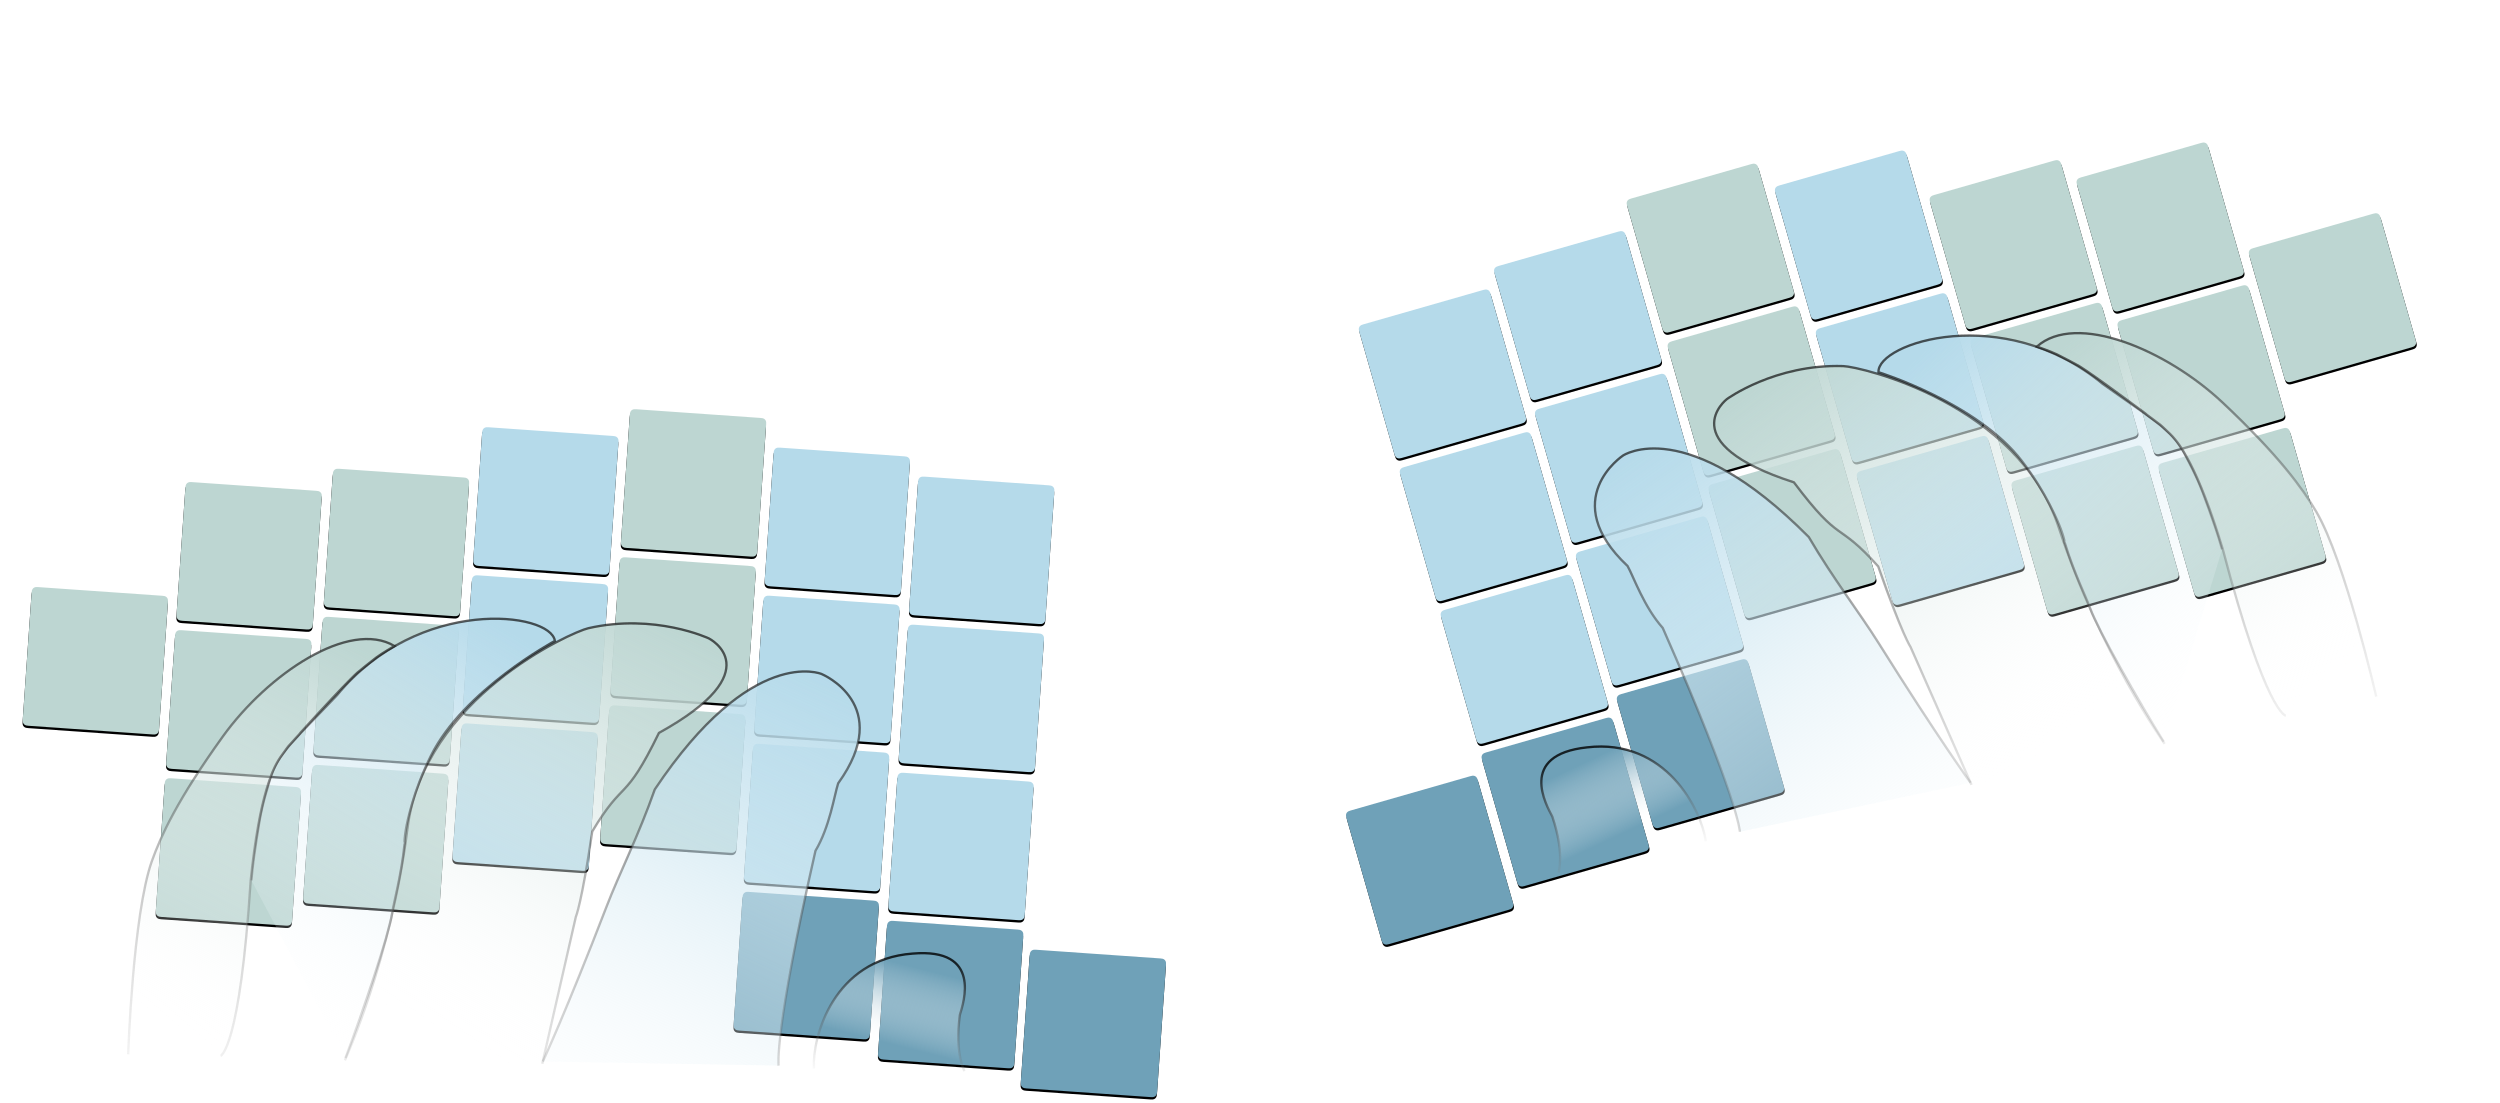 <?xml version="1.0" encoding="UTF-8"?>
<svg width="1061px" height="468px" viewBox="0 0 1061 468" version="1.1" xmlns="http://www.w3.org/2000/svg" xmlns:xlink="http://www.w3.org/1999/xlink">
    <title>Split</title>
    <defs>
        <path d="M2.564,-1.03584031e-16 L55.436,1.03584031e-16 C56.328,-6.01853049e-17 56.651,0.093 56.977,0.267 C57.303,0.441 57.559,0.697 57.733,1.023 C57.907,1.349 58,1.672 58,2.564 L58,56.436 C58,57.328 57.907,57.651 57.733,57.977 C57.559,58.303 57.303,58.559 56.977,58.733 C56.651,58.907 56.328,59 55.436,59 L2.564,59 C1.672,59 1.349,58.907 1.023,58.733 C0.697,58.559 0.441,58.303 0.267,57.977 C0.093,57.651 4.01235366e-17,57.328 -6.90560205e-17,56.436 L6.90560205e-17,2.564 C-4.01235366e-17,1.672 0.093,1.349 0.267,1.023 C0.441,0.697 0.697,0.441 1.023,0.267 C1.349,0.093 1.672,6.01853049e-17 2.564,-1.03584031e-16 Z" id="path-1"></path>
        <filter x="-0.9%" y="-0.8%" width="101.7%" height="103.4%" filterUnits="objectBoundingBox" id="filter-2">
            <feOffset dx="0" dy="1" in="SourceAlpha" result="shadowOffsetOuter1"></feOffset>
            <feColorMatrix values="0 0 0 0 0.433   0 0 0 0 0.433   0 0 0 0 0.433  0 0 0 0.5 0" type="matrix" in="shadowOffsetOuter1"></feColorMatrix>
        </filter>
        <path d="M2.564,-1.03584031e-16 L55.436,1.03584031e-16 C56.328,-6.01853049e-17 56.651,0.093 56.977,0.267 C57.303,0.441 57.559,0.697 57.733,1.023 C57.907,1.349 58,1.672 58,2.564 L58,56.436 C58,57.328 57.907,57.651 57.733,57.977 C57.559,58.303 57.303,58.559 56.977,58.733 C56.651,58.907 56.328,59 55.436,59 L2.564,59 C1.672,59 1.349,58.907 1.023,58.733 C0.697,58.559 0.441,58.303 0.267,57.977 C0.093,57.651 4.01235366e-17,57.328 -6.90560205e-17,56.436 L6.90560205e-17,2.564 C-4.01235366e-17,1.672 0.093,1.349 0.267,1.023 C0.441,0.697 0.697,0.441 1.023,0.267 C1.349,0.093 1.672,6.01853049e-17 2.564,-1.03584031e-16 Z" id="path-3"></path>
        <filter x="-0.9%" y="-0.8%" width="101.7%" height="103.4%" filterUnits="objectBoundingBox" id="filter-4">
            <feOffset dx="0" dy="1" in="SourceAlpha" result="shadowOffsetOuter1"></feOffset>
            <feColorMatrix values="0 0 0 0 0.433   0 0 0 0 0.433   0 0 0 0 0.433  0 0 0 0.5 0" type="matrix" in="shadowOffsetOuter1"></feColorMatrix>
        </filter>
        <path d="M2.564,-1.03584031e-16 L55.436,1.03584031e-16 C56.328,-6.01853049e-17 56.651,0.093 56.977,0.267 C57.303,0.441 57.559,0.697 57.733,1.023 C57.907,1.349 58,1.672 58,2.564 L58,56.436 C58,57.328 57.907,57.651 57.733,57.977 C57.559,58.303 57.303,58.559 56.977,58.733 C56.651,58.907 56.328,59 55.436,59 L2.564,59 C1.672,59 1.349,58.907 1.023,58.733 C0.697,58.559 0.441,58.303 0.267,57.977 C0.093,57.651 4.01235366e-17,57.328 -6.90560205e-17,56.436 L6.90560205e-17,2.564 C-4.01235366e-17,1.672 0.093,1.349 0.267,1.023 C0.441,0.697 0.697,0.441 1.023,0.267 C1.349,0.093 1.672,6.01853049e-17 2.564,-1.03584031e-16 Z" id="path-5"></path>
        <filter x="-0.9%" y="-0.8%" width="101.7%" height="103.4%" filterUnits="objectBoundingBox" id="filter-6">
            <feOffset dx="0" dy="1" in="SourceAlpha" result="shadowOffsetOuter1"></feOffset>
            <feColorMatrix values="0 0 0 0 0.433   0 0 0 0 0.433   0 0 0 0 0.433  0 0 0 0.5 0" type="matrix" in="shadowOffsetOuter1"></feColorMatrix>
        </filter>
        <path d="M2.564,-1.03584031e-16 L55.436,1.03584031e-16 C56.328,-6.01853049e-17 56.651,0.093 56.977,0.267 C57.303,0.441 57.559,0.697 57.733,1.023 C57.907,1.349 58,1.672 58,2.564 L58,56.436 C58,57.328 57.907,57.651 57.733,57.977 C57.559,58.303 57.303,58.559 56.977,58.733 C56.651,58.907 56.328,59 55.436,59 L2.564,59 C1.672,59 1.349,58.907 1.023,58.733 C0.697,58.559 0.441,58.303 0.267,57.977 C0.093,57.651 4.01235366e-17,57.328 -6.90560205e-17,56.436 L6.90560205e-17,2.564 C-4.01235366e-17,1.672 0.093,1.349 0.267,1.023 C0.441,0.697 0.697,0.441 1.023,0.267 C1.349,0.093 1.672,6.01853049e-17 2.564,-1.03584031e-16 Z" id="path-7"></path>
        <filter x="-0.9%" y="-0.8%" width="101.7%" height="103.4%" filterUnits="objectBoundingBox" id="filter-8">
            <feOffset dx="0" dy="1" in="SourceAlpha" result="shadowOffsetOuter1"></feOffset>
            <feColorMatrix values="0 0 0 0 0.433   0 0 0 0 0.433   0 0 0 0 0.433  0 0 0 0.5 0" type="matrix" in="shadowOffsetOuter1"></feColorMatrix>
        </filter>
        <path d="M2.564,-1.03584031e-16 L55.436,1.03584031e-16 C56.328,-6.01853049e-17 56.651,0.093 56.977,0.267 C57.303,0.441 57.559,0.697 57.733,1.023 C57.907,1.349 58,1.672 58,2.564 L58,56.436 C58,57.328 57.907,57.651 57.733,57.977 C57.559,58.303 57.303,58.559 56.977,58.733 C56.651,58.907 56.328,59 55.436,59 L2.564,59 C1.672,59 1.349,58.907 1.023,58.733 C0.697,58.559 0.441,58.303 0.267,57.977 C0.093,57.651 4.01235366e-17,57.328 -6.90560205e-17,56.436 L6.90560205e-17,2.564 C-4.01235366e-17,1.672 0.093,1.349 0.267,1.023 C0.441,0.697 0.697,0.441 1.023,0.267 C1.349,0.093 1.672,6.01853049e-17 2.564,-1.03584031e-16 Z" id="path-9"></path>
        <filter x="-0.9%" y="-0.8%" width="101.7%" height="103.4%" filterUnits="objectBoundingBox" id="filter-10">
            <feOffset dx="0" dy="1" in="SourceAlpha" result="shadowOffsetOuter1"></feOffset>
            <feColorMatrix values="0 0 0 0 0.433   0 0 0 0 0.433   0 0 0 0 0.433  0 0 0 0.5 0" type="matrix" in="shadowOffsetOuter1"></feColorMatrix>
        </filter>
        <path d="M2.564,-1.03584031e-16 L55.436,1.03584031e-16 C56.328,-6.01853049e-17 56.651,0.093 56.977,0.267 C57.303,0.441 57.559,0.697 57.733,1.023 C57.907,1.349 58,1.672 58,2.564 L58,56.436 C58,57.328 57.907,57.651 57.733,57.977 C57.559,58.303 57.303,58.559 56.977,58.733 C56.651,58.907 56.328,59 55.436,59 L2.564,59 C1.672,59 1.349,58.907 1.023,58.733 C0.697,58.559 0.441,58.303 0.267,57.977 C0.093,57.651 4.01235366e-17,57.328 -6.90560205e-17,56.436 L6.90560205e-17,2.564 C-4.01235366e-17,1.672 0.093,1.349 0.267,1.023 C0.441,0.697 0.697,0.441 1.023,0.267 C1.349,0.093 1.672,6.01853049e-17 2.564,-1.03584031e-16 Z" id="path-11"></path>
        <filter x="-0.9%" y="-0.8%" width="101.7%" height="103.4%" filterUnits="objectBoundingBox" id="filter-12">
            <feOffset dx="0" dy="1" in="SourceAlpha" result="shadowOffsetOuter1"></feOffset>
            <feColorMatrix values="0 0 0 0 0.433   0 0 0 0 0.433   0 0 0 0 0.433  0 0 0 0.5 0" type="matrix" in="shadowOffsetOuter1"></feColorMatrix>
        </filter>
        <path d="M2.564,-1.03584031e-16 L55.436,1.03584031e-16 C56.328,-6.01853049e-17 56.651,0.093 56.977,0.267 C57.303,0.441 57.559,0.697 57.733,1.023 C57.907,1.349 58,1.672 58,2.564 L58,56.436 C58,57.328 57.907,57.651 57.733,57.977 C57.559,58.303 57.303,58.559 56.977,58.733 C56.651,58.907 56.328,59 55.436,59 L2.564,59 C1.672,59 1.349,58.907 1.023,58.733 C0.697,58.559 0.441,58.303 0.267,57.977 C0.093,57.651 4.01235366e-17,57.328 -6.90560205e-17,56.436 L6.90560205e-17,2.564 C-4.01235366e-17,1.672 0.093,1.349 0.267,1.023 C0.441,0.697 0.697,0.441 1.023,0.267 C1.349,0.093 1.672,6.01853049e-17 2.564,-1.03584031e-16 Z" id="path-13"></path>
        <filter x="-0.9%" y="-0.8%" width="101.7%" height="103.4%" filterUnits="objectBoundingBox" id="filter-14">
            <feOffset dx="0" dy="1" in="SourceAlpha" result="shadowOffsetOuter1"></feOffset>
            <feColorMatrix values="0 0 0 0 0.433   0 0 0 0 0.433   0 0 0 0 0.433  0 0 0 0.5 0" type="matrix" in="shadowOffsetOuter1"></feColorMatrix>
        </filter>
        <path d="M2.564,-1.03584031e-16 L55.436,1.03584031e-16 C56.328,-6.01853049e-17 56.651,0.093 56.977,0.267 C57.303,0.441 57.559,0.697 57.733,1.023 C57.907,1.349 58,1.672 58,2.564 L58,56.436 C58,57.328 57.907,57.651 57.733,57.977 C57.559,58.303 57.303,58.559 56.977,58.733 C56.651,58.907 56.328,59 55.436,59 L2.564,59 C1.672,59 1.349,58.907 1.023,58.733 C0.697,58.559 0.441,58.303 0.267,57.977 C0.093,57.651 4.01235366e-17,57.328 -6.90560205e-17,56.436 L6.90560205e-17,2.564 C-4.01235366e-17,1.672 0.093,1.349 0.267,1.023 C0.441,0.697 0.697,0.441 1.023,0.267 C1.349,0.093 1.672,6.01853049e-17 2.564,-1.03584031e-16 Z" id="path-15"></path>
        <filter x="-0.9%" y="-0.8%" width="101.7%" height="103.4%" filterUnits="objectBoundingBox" id="filter-16">
            <feOffset dx="0" dy="1" in="SourceAlpha" result="shadowOffsetOuter1"></feOffset>
            <feColorMatrix values="0 0 0 0 0.433   0 0 0 0 0.433   0 0 0 0 0.433  0 0 0 0.5 0" type="matrix" in="shadowOffsetOuter1"></feColorMatrix>
        </filter>
        <path d="M2.564,-1.03584031e-16 L55.436,1.03584031e-16 C56.328,-6.01853049e-17 56.651,0.093 56.977,0.267 C57.303,0.441 57.559,0.697 57.733,1.023 C57.907,1.349 58,1.672 58,2.564 L58,56.436 C58,57.328 57.907,57.651 57.733,57.977 C57.559,58.303 57.303,58.559 56.977,58.733 C56.651,58.907 56.328,59 55.436,59 L2.564,59 C1.672,59 1.349,58.907 1.023,58.733 C0.697,58.559 0.441,58.303 0.267,57.977 C0.093,57.651 4.01235366e-17,57.328 -6.90560205e-17,56.436 L6.90560205e-17,2.564 C-4.01235366e-17,1.672 0.093,1.349 0.267,1.023 C0.441,0.697 0.697,0.441 1.023,0.267 C1.349,0.093 1.672,6.01853049e-17 2.564,-1.03584031e-16 Z" id="path-17"></path>
        <filter x="-0.9%" y="-0.8%" width="101.7%" height="103.4%" filterUnits="objectBoundingBox" id="filter-18">
            <feOffset dx="0" dy="1" in="SourceAlpha" result="shadowOffsetOuter1"></feOffset>
            <feColorMatrix values="0 0 0 0 0.433   0 0 0 0 0.433   0 0 0 0 0.433  0 0 0 0.5 0" type="matrix" in="shadowOffsetOuter1"></feColorMatrix>
        </filter>
        <path d="M2.564,-1.03584031e-16 L55.436,1.03584031e-16 C56.328,-6.01853049e-17 56.651,0.093 56.977,0.267 C57.303,0.441 57.559,0.697 57.733,1.023 C57.907,1.349 58,1.672 58,2.564 L58,56.436 C58,57.328 57.907,57.651 57.733,57.977 C57.559,58.303 57.303,58.559 56.977,58.733 C56.651,58.907 56.328,59 55.436,59 L2.564,59 C1.672,59 1.349,58.907 1.023,58.733 C0.697,58.559 0.441,58.303 0.267,57.977 C0.093,57.651 4.01235366e-17,57.328 -6.90560205e-17,56.436 L6.90560205e-17,2.564 C-4.01235366e-17,1.672 0.093,1.349 0.267,1.023 C0.441,0.697 0.697,0.441 1.023,0.267 C1.349,0.093 1.672,6.01853049e-17 2.564,-1.03584031e-16 Z" id="path-19"></path>
        <filter x="-0.9%" y="-0.8%" width="101.7%" height="103.4%" filterUnits="objectBoundingBox" id="filter-20">
            <feOffset dx="0" dy="1" in="SourceAlpha" result="shadowOffsetOuter1"></feOffset>
            <feColorMatrix values="0 0 0 0 0.433   0 0 0 0 0.433   0 0 0 0 0.433  0 0 0 0.5 0" type="matrix" in="shadowOffsetOuter1"></feColorMatrix>
        </filter>
        <path d="M2.564,-1.03584031e-16 L55.436,1.03584031e-16 C56.328,-6.01853049e-17 56.651,0.093 56.977,0.267 C57.303,0.441 57.559,0.697 57.733,1.023 C57.907,1.349 58,1.672 58,2.564 L58,56.436 C58,57.328 57.907,57.651 57.733,57.977 C57.559,58.303 57.303,58.559 56.977,58.733 C56.651,58.907 56.328,59 55.436,59 L2.564,59 C1.672,59 1.349,58.907 1.023,58.733 C0.697,58.559 0.441,58.303 0.267,57.977 C0.093,57.651 4.01235366e-17,57.328 -6.90560205e-17,56.436 L6.90560205e-17,2.564 C-4.01235366e-17,1.672 0.093,1.349 0.267,1.023 C0.441,0.697 0.697,0.441 1.023,0.267 C1.349,0.093 1.672,6.01853049e-17 2.564,-1.03584031e-16 Z" id="path-21"></path>
        <filter x="-0.9%" y="-0.8%" width="101.7%" height="103.4%" filterUnits="objectBoundingBox" id="filter-22">
            <feOffset dx="0" dy="1" in="SourceAlpha" result="shadowOffsetOuter1"></feOffset>
            <feColorMatrix values="0 0 0 0 0.433   0 0 0 0 0.433   0 0 0 0 0.433  0 0 0 0.5 0" type="matrix" in="shadowOffsetOuter1"></feColorMatrix>
        </filter>
        <path d="M2.564,-1.03584031e-16 L55.436,1.03584031e-16 C56.328,-6.01853049e-17 56.651,0.093 56.977,0.267 C57.303,0.441 57.559,0.697 57.733,1.023 C57.907,1.349 58,1.672 58,2.564 L58,56.436 C58,57.328 57.907,57.651 57.733,57.977 C57.559,58.303 57.303,58.559 56.977,58.733 C56.651,58.907 56.328,59 55.436,59 L2.564,59 C1.672,59 1.349,58.907 1.023,58.733 C0.697,58.559 0.441,58.303 0.267,57.977 C0.093,57.651 4.01235366e-17,57.328 -6.90560205e-17,56.436 L6.90560205e-17,2.564 C-4.01235366e-17,1.672 0.093,1.349 0.267,1.023 C0.441,0.697 0.697,0.441 1.023,0.267 C1.349,0.093 1.672,6.01853049e-17 2.564,-1.03584031e-16 Z" id="path-23"></path>
        <filter x="-0.9%" y="-0.8%" width="101.7%" height="103.4%" filterUnits="objectBoundingBox" id="filter-24">
            <feOffset dx="0" dy="1" in="SourceAlpha" result="shadowOffsetOuter1"></feOffset>
            <feColorMatrix values="0 0 0 0 0.433   0 0 0 0 0.433   0 0 0 0 0.433  0 0 0 0.5 0" type="matrix" in="shadowOffsetOuter1"></feColorMatrix>
        </filter>
        <path d="M2.564,-1.03584031e-16 L55.436,1.03584031e-16 C56.328,-6.01853049e-17 56.651,0.093 56.977,0.267 C57.303,0.441 57.559,0.697 57.733,1.023 C57.907,1.349 58,1.672 58,2.564 L58,56.436 C58,57.328 57.907,57.651 57.733,57.977 C57.559,58.303 57.303,58.559 56.977,58.733 C56.651,58.907 56.328,59 55.436,59 L2.564,59 C1.672,59 1.349,58.907 1.023,58.733 C0.697,58.559 0.441,58.303 0.267,57.977 C0.093,57.651 4.01235366e-17,57.328 -6.90560205e-17,56.436 L6.90560205e-17,2.564 C-4.01235366e-17,1.672 0.093,1.349 0.267,1.023 C0.441,0.697 0.697,0.441 1.023,0.267 C1.349,0.093 1.672,6.01853049e-17 2.564,-1.03584031e-16 Z" id="path-25"></path>
        <filter x="-0.9%" y="-0.8%" width="101.7%" height="103.4%" filterUnits="objectBoundingBox" id="filter-26">
            <feOffset dx="0" dy="1" in="SourceAlpha" result="shadowOffsetOuter1"></feOffset>
            <feColorMatrix values="0 0 0 0 0.433   0 0 0 0 0.433   0 0 0 0 0.433  0 0 0 0.5 0" type="matrix" in="shadowOffsetOuter1"></feColorMatrix>
        </filter>
        <path d="M2.564,-1.03584031e-16 L55.436,1.03584031e-16 C56.328,-6.01853049e-17 56.651,0.093 56.977,0.267 C57.303,0.441 57.559,0.697 57.733,1.023 C57.907,1.349 58,1.672 58,2.564 L58,56.436 C58,57.328 57.907,57.651 57.733,57.977 C57.559,58.303 57.303,58.559 56.977,58.733 C56.651,58.907 56.328,59 55.436,59 L2.564,59 C1.672,59 1.349,58.907 1.023,58.733 C0.697,58.559 0.441,58.303 0.267,57.977 C0.093,57.651 4.01235366e-17,57.328 -6.90560205e-17,56.436 L6.90560205e-17,2.564 C-4.01235366e-17,1.672 0.093,1.349 0.267,1.023 C0.441,0.697 0.697,0.441 1.023,0.267 C1.349,0.093 1.672,6.01853049e-17 2.564,-1.03584031e-16 Z" id="path-27"></path>
        <filter x="-0.9%" y="-0.8%" width="101.7%" height="103.4%" filterUnits="objectBoundingBox" id="filter-28">
            <feOffset dx="0" dy="1" in="SourceAlpha" result="shadowOffsetOuter1"></feOffset>
            <feColorMatrix values="0 0 0 0 0.433   0 0 0 0 0.433   0 0 0 0 0.433  0 0 0 0.5 0" type="matrix" in="shadowOffsetOuter1"></feColorMatrix>
        </filter>
        <path d="M2.564,-1.03584031e-16 L55.436,1.03584031e-16 C56.328,-6.01853049e-17 56.651,0.093 56.977,0.267 C57.303,0.441 57.559,0.697 57.733,1.023 C57.907,1.349 58,1.672 58,2.564 L58,56.436 C58,57.328 57.907,57.651 57.733,57.977 C57.559,58.303 57.303,58.559 56.977,58.733 C56.651,58.907 56.328,59 55.436,59 L2.564,59 C1.672,59 1.349,58.907 1.023,58.733 C0.697,58.559 0.441,58.303 0.267,57.977 C0.093,57.651 4.01235366e-17,57.328 -6.90560205e-17,56.436 L6.90560205e-17,2.564 C-4.01235366e-17,1.672 0.093,1.349 0.267,1.023 C0.441,0.697 0.697,0.441 1.023,0.267 C1.349,0.093 1.672,6.01853049e-17 2.564,-1.03584031e-16 Z" id="path-29"></path>
        <filter x="-0.9%" y="-0.8%" width="101.7%" height="103.4%" filterUnits="objectBoundingBox" id="filter-30">
            <feOffset dx="0" dy="1" in="SourceAlpha" result="shadowOffsetOuter1"></feOffset>
            <feColorMatrix values="0 0 0 0 0.433   0 0 0 0 0.433   0 0 0 0 0.433  0 0 0 0.5 0" type="matrix" in="shadowOffsetOuter1"></feColorMatrix>
        </filter>
        <path d="M2.564,-1.03584031e-16 L55.436,1.03584031e-16 C56.328,-6.01853049e-17 56.651,0.093 56.977,0.267 C57.303,0.441 57.559,0.697 57.733,1.023 C57.907,1.349 58,1.672 58,2.564 L58,56.436 C58,57.328 57.907,57.651 57.733,57.977 C57.559,58.303 57.303,58.559 56.977,58.733 C56.651,58.907 56.328,59 55.436,59 L2.564,59 C1.672,59 1.349,58.907 1.023,58.733 C0.697,58.559 0.441,58.303 0.267,57.977 C0.093,57.651 4.01235366e-17,57.328 -6.90560205e-17,56.436 L6.90560205e-17,2.564 C-4.01235366e-17,1.672 0.093,1.349 0.267,1.023 C0.441,0.697 0.697,0.441 1.023,0.267 C1.349,0.093 1.672,6.01853049e-17 2.564,-1.03584031e-16 Z" id="path-31"></path>
        <filter x="-0.9%" y="-0.8%" width="101.7%" height="103.4%" filterUnits="objectBoundingBox" id="filter-32">
            <feOffset dx="0" dy="1" in="SourceAlpha" result="shadowOffsetOuter1"></feOffset>
            <feColorMatrix values="0 0 0 0 0.433   0 0 0 0 0.433   0 0 0 0 0.433  0 0 0 0.5 0" type="matrix" in="shadowOffsetOuter1"></feColorMatrix>
        </filter>
        <path d="M2.564,-1.03584031e-16 L55.436,1.03584031e-16 C56.328,-6.01853049e-17 56.651,0.093 56.977,0.267 C57.303,0.441 57.559,0.697 57.733,1.023 C57.907,1.349 58,1.672 58,2.564 L58,56.436 C58,57.328 57.907,57.651 57.733,57.977 C57.559,58.303 57.303,58.559 56.977,58.733 C56.651,58.907 56.328,59 55.436,59 L2.564,59 C1.672,59 1.349,58.907 1.023,58.733 C0.697,58.559 0.441,58.303 0.267,57.977 C0.093,57.651 4.01235366e-17,57.328 -6.90560205e-17,56.436 L6.90560205e-17,2.564 C-4.01235366e-17,1.672 0.093,1.349 0.267,1.023 C0.441,0.697 0.697,0.441 1.023,0.267 C1.349,0.093 1.672,6.01853049e-17 2.564,-1.03584031e-16 Z" id="path-33"></path>
        <filter x="-0.9%" y="-0.8%" width="101.7%" height="103.4%" filterUnits="objectBoundingBox" id="filter-34">
            <feOffset dx="0" dy="1" in="SourceAlpha" result="shadowOffsetOuter1"></feOffset>
            <feColorMatrix values="0 0 0 0 0.433   0 0 0 0 0.433   0 0 0 0 0.433  0 0 0 0.5 0" type="matrix" in="shadowOffsetOuter1"></feColorMatrix>
        </filter>
        <path d="M2.564,-1.03584031e-16 L55.436,1.03584031e-16 C56.328,-6.01853049e-17 56.651,0.093 56.977,0.267 C57.303,0.441 57.559,0.697 57.733,1.023 C57.907,1.349 58,1.672 58,2.564 L58,56.436 C58,57.328 57.907,57.651 57.733,57.977 C57.559,58.303 57.303,58.559 56.977,58.733 C56.651,58.907 56.328,59 55.436,59 L2.564,59 C1.672,59 1.349,58.907 1.023,58.733 C0.697,58.559 0.441,58.303 0.267,57.977 C0.093,57.651 4.01235366e-17,57.328 -6.90560205e-17,56.436 L6.90560205e-17,2.564 C-4.01235366e-17,1.672 0.093,1.349 0.267,1.023 C0.441,0.697 0.697,0.441 1.023,0.267 C1.349,0.093 1.672,6.01853049e-17 2.564,-1.03584031e-16 Z" id="path-35"></path>
        <filter x="-0.9%" y="-0.8%" width="101.7%" height="103.4%" filterUnits="objectBoundingBox" id="filter-36">
            <feOffset dx="0" dy="1" in="SourceAlpha" result="shadowOffsetOuter1"></feOffset>
            <feColorMatrix values="0 0 0 0 0.433   0 0 0 0 0.433   0 0 0 0 0.433  0 0 0 0.5 0" type="matrix" in="shadowOffsetOuter1"></feColorMatrix>
        </filter>
        <path d="M2.564,-1.03584031e-16 L55.436,1.03584031e-16 C56.328,-6.01853049e-17 56.651,0.093 56.977,0.267 C57.303,0.441 57.559,0.697 57.733,1.023 C57.907,1.349 58,1.672 58,2.564 L58,56.436 C58,57.328 57.907,57.651 57.733,57.977 C57.559,58.303 57.303,58.559 56.977,58.733 C56.651,58.907 56.328,59 55.436,59 L2.564,59 C1.672,59 1.349,58.907 1.023,58.733 C0.697,58.559 0.441,58.303 0.267,57.977 C0.093,57.651 4.01235366e-17,57.328 -6.90560205e-17,56.436 L6.90560205e-17,2.564 C-4.01235366e-17,1.672 0.093,1.349 0.267,1.023 C0.441,0.697 0.697,0.441 1.023,0.267 C1.349,0.093 1.672,6.01853049e-17 2.564,-1.03584031e-16 Z" id="path-37"></path>
        <filter x="-0.9%" y="-0.8%" width="101.7%" height="103.4%" filterUnits="objectBoundingBox" id="filter-38">
            <feOffset dx="0" dy="1" in="SourceAlpha" result="shadowOffsetOuter1"></feOffset>
            <feColorMatrix values="0 0 0 0 0.433   0 0 0 0 0.433   0 0 0 0 0.433  0 0 0 0.5 0" type="matrix" in="shadowOffsetOuter1"></feColorMatrix>
        </filter>
        <path d="M2.564,-1.03584031e-16 L55.436,1.03584031e-16 C56.328,-6.01853049e-17 56.651,0.093 56.977,0.267 C57.303,0.441 57.559,0.697 57.733,1.023 C57.907,1.349 58,1.672 58,2.564 L58,56.436 C58,57.328 57.907,57.651 57.733,57.977 C57.559,58.303 57.303,58.559 56.977,58.733 C56.651,58.907 56.328,59 55.436,59 L2.564,59 C1.672,59 1.349,58.907 1.023,58.733 C0.697,58.559 0.441,58.303 0.267,57.977 C0.093,57.651 4.01235366e-17,57.328 -6.90560205e-17,56.436 L6.90560205e-17,2.564 C-4.01235366e-17,1.672 0.093,1.349 0.267,1.023 C0.441,0.697 0.697,0.441 1.023,0.267 C1.349,0.093 1.672,6.01853049e-17 2.564,-1.03584031e-16 Z" id="path-39"></path>
        <filter x="-0.9%" y="-0.8%" width="101.7%" height="103.4%" filterUnits="objectBoundingBox" id="filter-40">
            <feOffset dx="0" dy="1" in="SourceAlpha" result="shadowOffsetOuter1"></feOffset>
            <feColorMatrix values="0 0 0 0 0.433   0 0 0 0 0.433   0 0 0 0 0.433  0 0 0 0.5 0" type="matrix" in="shadowOffsetOuter1"></feColorMatrix>
        </filter>
        <path d="M2.564,-1.03584031e-16 L55.436,1.03584031e-16 C56.328,-6.01853049e-17 56.651,0.093 56.977,0.267 C57.303,0.441 57.559,0.697 57.733,1.023 C57.907,1.349 58,1.672 58,2.564 L58,56.436 C58,57.328 57.907,57.651 57.733,57.977 C57.559,58.303 57.303,58.559 56.977,58.733 C56.651,58.907 56.328,59 55.436,59 L2.564,59 C1.672,59 1.349,58.907 1.023,58.733 C0.697,58.559 0.441,58.303 0.267,57.977 C0.093,57.651 4.01235366e-17,57.328 -6.90560205e-17,56.436 L6.90560205e-17,2.564 C-4.01235366e-17,1.672 0.093,1.349 0.267,1.023 C0.441,0.697 0.697,0.441 1.023,0.267 C1.349,0.093 1.672,6.01853049e-17 2.564,-1.03584031e-16 Z" id="path-41"></path>
        <filter x="-0.9%" y="-0.8%" width="101.7%" height="103.4%" filterUnits="objectBoundingBox" id="filter-42">
            <feOffset dx="0" dy="1" in="SourceAlpha" result="shadowOffsetOuter1"></feOffset>
            <feColorMatrix values="0 0 0 0 0.433   0 0 0 0 0.433   0 0 0 0 0.433  0 0 0 0.5 0" type="matrix" in="shadowOffsetOuter1"></feColorMatrix>
        </filter>
        <path d="M2.564,-1.03584031e-16 L55.436,1.03584031e-16 C56.328,-6.01853049e-17 56.651,0.093 56.977,0.267 C57.303,0.441 57.559,0.697 57.733,1.023 C57.907,1.349 58,1.672 58,2.564 L58,56.436 C58,57.328 57.907,57.651 57.733,57.977 C57.559,58.303 57.303,58.559 56.977,58.733 C56.651,58.907 56.328,59 55.436,59 L2.564,59 C1.672,59 1.349,58.907 1.023,58.733 C0.697,58.559 0.441,58.303 0.267,57.977 C0.093,57.651 4.01235366e-17,57.328 -6.90560205e-17,56.436 L6.90560205e-17,2.564 C-4.01235366e-17,1.672 0.093,1.349 0.267,1.023 C0.441,0.697 0.697,0.441 1.023,0.267 C1.349,0.093 1.672,6.01853049e-17 2.564,-1.03584031e-16 Z" id="path-43"></path>
        <filter x="-0.9%" y="-0.8%" width="101.7%" height="103.4%" filterUnits="objectBoundingBox" id="filter-44">
            <feOffset dx="0" dy="1" in="SourceAlpha" result="shadowOffsetOuter1"></feOffset>
            <feColorMatrix values="0 0 0 0 0.433   0 0 0 0 0.433   0 0 0 0 0.433  0 0 0 0.5 0" type="matrix" in="shadowOffsetOuter1"></feColorMatrix>
        </filter>
        <path d="M2.564,-1.03584031e-16 L55.436,1.03584031e-16 C56.328,-6.01853049e-17 56.651,0.093 56.977,0.267 C57.303,0.441 57.559,0.697 57.733,1.023 C57.907,1.349 58,1.672 58,2.564 L58,56.436 C58,57.328 57.907,57.651 57.733,57.977 C57.559,58.303 57.303,58.559 56.977,58.733 C56.651,58.907 56.328,59 55.436,59 L2.564,59 C1.672,59 1.349,58.907 1.023,58.733 C0.697,58.559 0.441,58.303 0.267,57.977 C0.093,57.651 4.01235366e-17,57.328 -6.90560205e-17,56.436 L6.90560205e-17,2.564 C-4.01235366e-17,1.672 0.093,1.349 0.267,1.023 C0.441,0.697 0.697,0.441 1.023,0.267 C1.349,0.093 1.672,6.01853049e-17 2.564,-1.03584031e-16 Z" id="path-45"></path>
        <filter x="-0.9%" y="-0.8%" width="101.7%" height="103.4%" filterUnits="objectBoundingBox" id="filter-46">
            <feOffset dx="0" dy="1" in="SourceAlpha" result="shadowOffsetOuter1"></feOffset>
            <feColorMatrix values="0 0 0 0 0.433   0 0 0 0 0.433   0 0 0 0 0.433  0 0 0 0.5 0" type="matrix" in="shadowOffsetOuter1"></feColorMatrix>
        </filter>
        <path d="M2.564,-1.03584031e-16 L55.436,1.03584031e-16 C56.328,-6.01853049e-17 56.651,0.093 56.977,0.267 C57.303,0.441 57.559,0.697 57.733,1.023 C57.907,1.349 58,1.672 58,2.564 L58,56.436 C58,57.328 57.907,57.651 57.733,57.977 C57.559,58.303 57.303,58.559 56.977,58.733 C56.651,58.907 56.328,59 55.436,59 L2.564,59 C1.672,59 1.349,58.907 1.023,58.733 C0.697,58.559 0.441,58.303 0.267,57.977 C0.093,57.651 4.01235366e-17,57.328 -6.90560205e-17,56.436 L6.90560205e-17,2.564 C-4.01235366e-17,1.672 0.093,1.349 0.267,1.023 C0.441,0.697 0.697,0.441 1.023,0.267 C1.349,0.093 1.672,6.01853049e-17 2.564,-1.03584031e-16 Z" id="path-47"></path>
        <filter x="-0.9%" y="-0.8%" width="101.7%" height="103.4%" filterUnits="objectBoundingBox" id="filter-48">
            <feOffset dx="0" dy="1" in="SourceAlpha" result="shadowOffsetOuter1"></feOffset>
            <feColorMatrix values="0 0 0 0 0.433   0 0 0 0 0.433   0 0 0 0 0.433  0 0 0 0.5 0" type="matrix" in="shadowOffsetOuter1"></feColorMatrix>
        </filter>
        <path d="M2.564,-1.03584031e-16 L55.436,1.03584031e-16 C56.328,-6.01853049e-17 56.651,0.093 56.977,0.267 C57.303,0.441 57.559,0.697 57.733,1.023 C57.907,1.349 58,1.672 58,2.564 L58,56.436 C58,57.328 57.907,57.651 57.733,57.977 C57.559,58.303 57.303,58.559 56.977,58.733 C56.651,58.907 56.328,59 55.436,59 L2.564,59 C1.672,59 1.349,58.907 1.023,58.733 C0.697,58.559 0.441,58.303 0.267,57.977 C0.093,57.651 4.01235366e-17,57.328 -6.90560205e-17,56.436 L6.90560205e-17,2.564 C-4.01235366e-17,1.672 0.093,1.349 0.267,1.023 C0.441,0.697 0.697,0.441 1.023,0.267 C1.349,0.093 1.672,6.01853049e-17 2.564,-1.03584031e-16 Z" id="path-49"></path>
        <filter x="-0.9%" y="-0.8%" width="101.7%" height="103.4%" filterUnits="objectBoundingBox" id="filter-50">
            <feOffset dx="0" dy="1" in="SourceAlpha" result="shadowOffsetOuter1"></feOffset>
            <feColorMatrix values="0 0 0 0 0.433   0 0 0 0 0.433   0 0 0 0 0.433  0 0 0 0.5 0" type="matrix" in="shadowOffsetOuter1"></feColorMatrix>
        </filter>
        <path d="M2.564,-1.03584031e-16 L55.436,1.03584031e-16 C56.328,-6.01853049e-17 56.651,0.093 56.977,0.267 C57.303,0.441 57.559,0.697 57.733,1.023 C57.907,1.349 58,1.672 58,2.564 L58,56.436 C58,57.328 57.907,57.651 57.733,57.977 C57.559,58.303 57.303,58.559 56.977,58.733 C56.651,58.907 56.328,59 55.436,59 L2.564,59 C1.672,59 1.349,58.907 1.023,58.733 C0.697,58.559 0.441,58.303 0.267,57.977 C0.093,57.651 4.01235366e-17,57.328 -6.90560205e-17,56.436 L6.90560205e-17,2.564 C-4.01235366e-17,1.672 0.093,1.349 0.267,1.023 C0.441,0.697 0.697,0.441 1.023,0.267 C1.349,0.093 1.672,6.01853049e-17 2.564,-1.03584031e-16 Z" id="path-51"></path>
        <filter x="-0.9%" y="-0.8%" width="101.7%" height="103.4%" filterUnits="objectBoundingBox" id="filter-52">
            <feOffset dx="0" dy="1" in="SourceAlpha" result="shadowOffsetOuter1"></feOffset>
            <feColorMatrix values="0 0 0 0 0.433   0 0 0 0 0.433   0 0 0 0 0.433  0 0 0 0.5 0" type="matrix" in="shadowOffsetOuter1"></feColorMatrix>
        </filter>
        <path d="M2.564,-1.03584031e-16 L55.436,1.03584031e-16 C56.328,-6.01853049e-17 56.651,0.093 56.977,0.267 C57.303,0.441 57.559,0.697 57.733,1.023 C57.907,1.349 58,1.672 58,2.564 L58,56.436 C58,57.328 57.907,57.651 57.733,57.977 C57.559,58.303 57.303,58.559 56.977,58.733 C56.651,58.907 56.328,59 55.436,59 L2.564,59 C1.672,59 1.349,58.907 1.023,58.733 C0.697,58.559 0.441,58.303 0.267,57.977 C0.093,57.651 4.01235366e-17,57.328 -6.90560205e-17,56.436 L6.90560205e-17,2.564 C-4.01235366e-17,1.672 0.093,1.349 0.267,1.023 C0.441,0.697 0.697,0.441 1.023,0.267 C1.349,0.093 1.672,6.01853049e-17 2.564,-1.03584031e-16 Z" id="path-53"></path>
        <filter x="-0.9%" y="-0.8%" width="101.7%" height="103.4%" filterUnits="objectBoundingBox" id="filter-54">
            <feOffset dx="0" dy="1" in="SourceAlpha" result="shadowOffsetOuter1"></feOffset>
            <feColorMatrix values="0 0 0 0 0.433   0 0 0 0 0.433   0 0 0 0 0.433  0 0 0 0.5 0" type="matrix" in="shadowOffsetOuter1"></feColorMatrix>
        </filter>
        <path d="M2.564,-1.03584031e-16 L55.436,1.03584031e-16 C56.328,-6.01853049e-17 56.651,0.093 56.977,0.267 C57.303,0.441 57.559,0.697 57.733,1.023 C57.907,1.349 58,1.672 58,2.564 L58,56.436 C58,57.328 57.907,57.651 57.733,57.977 C57.559,58.303 57.303,58.559 56.977,58.733 C56.651,58.907 56.328,59 55.436,59 L2.564,59 C1.672,59 1.349,58.907 1.023,58.733 C0.697,58.559 0.441,58.303 0.267,57.977 C0.093,57.651 4.01235366e-17,57.328 -6.90560205e-17,56.436 L6.90560205e-17,2.564 C-4.01235366e-17,1.672 0.093,1.349 0.267,1.023 C0.441,0.697 0.697,0.441 1.023,0.267 C1.349,0.093 1.672,6.01853049e-17 2.564,-1.03584031e-16 Z" id="path-55"></path>
        <filter x="-0.9%" y="-0.8%" width="101.7%" height="103.4%" filterUnits="objectBoundingBox" id="filter-56">
            <feOffset dx="0" dy="1" in="SourceAlpha" result="shadowOffsetOuter1"></feOffset>
            <feColorMatrix values="0 0 0 0 0.433   0 0 0 0 0.433   0 0 0 0 0.433  0 0 0 0.5 0" type="matrix" in="shadowOffsetOuter1"></feColorMatrix>
        </filter>
        <path d="M2.564,-1.03584031e-16 L55.436,1.03584031e-16 C56.328,-6.01853049e-17 56.651,0.093 56.977,0.267 C57.303,0.441 57.559,0.697 57.733,1.023 C57.907,1.349 58,1.672 58,2.564 L58,56.436 C58,57.328 57.907,57.651 57.733,57.977 C57.559,58.303 57.303,58.559 56.977,58.733 C56.651,58.907 56.328,59 55.436,59 L2.564,59 C1.672,59 1.349,58.907 1.023,58.733 C0.697,58.559 0.441,58.303 0.267,57.977 C0.093,57.651 4.01235366e-17,57.328 -6.90560205e-17,56.436 L6.90560205e-17,2.564 C-4.01235366e-17,1.672 0.093,1.349 0.267,1.023 C0.441,0.697 0.697,0.441 1.023,0.267 C1.349,0.093 1.672,6.01853049e-17 2.564,-1.03584031e-16 Z" id="path-57"></path>
        <filter x="-0.9%" y="-0.8%" width="101.7%" height="103.4%" filterUnits="objectBoundingBox" id="filter-58">
            <feOffset dx="0" dy="1" in="SourceAlpha" result="shadowOffsetOuter1"></feOffset>
            <feColorMatrix values="0 0 0 0 0.433   0 0 0 0 0.433   0 0 0 0 0.433  0 0 0 0.5 0" type="matrix" in="shadowOffsetOuter1"></feColorMatrix>
        </filter>
        <path d="M2.564,-1.03584031e-16 L55.436,1.03584031e-16 C56.328,-6.01853049e-17 56.651,0.093 56.977,0.267 C57.303,0.441 57.559,0.697 57.733,1.023 C57.907,1.349 58,1.672 58,2.564 L58,56.436 C58,57.328 57.907,57.651 57.733,57.977 C57.559,58.303 57.303,58.559 56.977,58.733 C56.651,58.907 56.328,59 55.436,59 L2.564,59 C1.672,59 1.349,58.907 1.023,58.733 C0.697,58.559 0.441,58.303 0.267,57.977 C0.093,57.651 4.01235366e-17,57.328 -6.90560205e-17,56.436 L6.90560205e-17,2.564 C-4.01235366e-17,1.672 0.093,1.349 0.267,1.023 C0.441,0.697 0.697,0.441 1.023,0.267 C1.349,0.093 1.672,6.01853049e-17 2.564,-1.03584031e-16 Z" id="path-59"></path>
        <filter x="-0.9%" y="-0.8%" width="101.7%" height="103.4%" filterUnits="objectBoundingBox" id="filter-60">
            <feOffset dx="0" dy="1" in="SourceAlpha" result="shadowOffsetOuter1"></feOffset>
            <feColorMatrix values="0 0 0 0 0.433   0 0 0 0 0.433   0 0 0 0 0.433  0 0 0 0.5 0" type="matrix" in="shadowOffsetOuter1"></feColorMatrix>
        </filter>
        <path d="M2.564,-1.03584031e-16 L55.436,1.03584031e-16 C56.328,-6.01853049e-17 56.651,0.093 56.977,0.267 C57.303,0.441 57.559,0.697 57.733,1.023 C57.907,1.349 58,1.672 58,2.564 L58,56.436 C58,57.328 57.907,57.651 57.733,57.977 C57.559,58.303 57.303,58.559 56.977,58.733 C56.651,58.907 56.328,59 55.436,59 L2.564,59 C1.672,59 1.349,58.907 1.023,58.733 C0.697,58.559 0.441,58.303 0.267,57.977 C0.093,57.651 4.01235366e-17,57.328 -6.90560205e-17,56.436 L6.90560205e-17,2.564 C-4.01235366e-17,1.672 0.093,1.349 0.267,1.023 C0.441,0.697 0.697,0.441 1.023,0.267 C1.349,0.093 1.672,6.01853049e-17 2.564,-1.03584031e-16 Z" id="path-61"></path>
        <filter x="-0.9%" y="-0.8%" width="101.7%" height="103.4%" filterUnits="objectBoundingBox" id="filter-62">
            <feOffset dx="0" dy="1" in="SourceAlpha" result="shadowOffsetOuter1"></feOffset>
            <feColorMatrix values="0 0 0 0 0.433   0 0 0 0 0.433   0 0 0 0 0.433  0 0 0 0.5 0" type="matrix" in="shadowOffsetOuter1"></feColorMatrix>
        </filter>
        <path d="M2.564,-1.03584031e-16 L55.436,1.03584031e-16 C56.328,-6.01853049e-17 56.651,0.093 56.977,0.267 C57.303,0.441 57.559,0.697 57.733,1.023 C57.907,1.349 58,1.672 58,2.564 L58,56.436 C58,57.328 57.907,57.651 57.733,57.977 C57.559,58.303 57.303,58.559 56.977,58.733 C56.651,58.907 56.328,59 55.436,59 L2.564,59 C1.672,59 1.349,58.907 1.023,58.733 C0.697,58.559 0.441,58.303 0.267,57.977 C0.093,57.651 4.01235366e-17,57.328 -6.90560205e-17,56.436 L6.90560205e-17,2.564 C-4.01235366e-17,1.672 0.093,1.349 0.267,1.023 C0.441,0.697 0.697,0.441 1.023,0.267 C1.349,0.093 1.672,6.01853049e-17 2.564,-1.03584031e-16 Z" id="path-63"></path>
        <filter x="-0.9%" y="-0.8%" width="101.7%" height="103.4%" filterUnits="objectBoundingBox" id="filter-64">
            <feOffset dx="0" dy="1" in="SourceAlpha" result="shadowOffsetOuter1"></feOffset>
            <feColorMatrix values="0 0 0 0 0.433   0 0 0 0 0.433   0 0 0 0 0.433  0 0 0 0.5 0" type="matrix" in="shadowOffsetOuter1"></feColorMatrix>
        </filter>
        <path d="M2.564,-1.03584031e-16 L55.436,1.03584031e-16 C56.328,-6.01853049e-17 56.651,0.093 56.977,0.267 C57.303,0.441 57.559,0.697 57.733,1.023 C57.907,1.349 58,1.672 58,2.564 L58,56.436 C58,57.328 57.907,57.651 57.733,57.977 C57.559,58.303 57.303,58.559 56.977,58.733 C56.651,58.907 56.328,59 55.436,59 L2.564,59 C1.672,59 1.349,58.907 1.023,58.733 C0.697,58.559 0.441,58.303 0.267,57.977 C0.093,57.651 4.01235366e-17,57.328 -6.90560205e-17,56.436 L6.90560205e-17,2.564 C-4.01235366e-17,1.672 0.093,1.349 0.267,1.023 C0.441,0.697 0.697,0.441 1.023,0.267 C1.349,0.093 1.672,6.01853049e-17 2.564,-1.03584031e-16 Z" id="path-65"></path>
        <filter x="-0.9%" y="-0.8%" width="101.7%" height="103.4%" filterUnits="objectBoundingBox" id="filter-66">
            <feOffset dx="0" dy="1" in="SourceAlpha" result="shadowOffsetOuter1"></feOffset>
            <feColorMatrix values="0 0 0 0 0.433   0 0 0 0 0.433   0 0 0 0 0.433  0 0 0 0.5 0" type="matrix" in="shadowOffsetOuter1"></feColorMatrix>
        </filter>
        <path d="M2.564,-1.03584031e-16 L55.436,1.03584031e-16 C56.328,-6.01853049e-17 56.651,0.093 56.977,0.267 C57.303,0.441 57.559,0.697 57.733,1.023 C57.907,1.349 58,1.672 58,2.564 L58,56.436 C58,57.328 57.907,57.651 57.733,57.977 C57.559,58.303 57.303,58.559 56.977,58.733 C56.651,58.907 56.328,59 55.436,59 L2.564,59 C1.672,59 1.349,58.907 1.023,58.733 C0.697,58.559 0.441,58.303 0.267,57.977 C0.093,57.651 4.01235366e-17,57.328 -6.90560205e-17,56.436 L6.90560205e-17,2.564 C-4.01235366e-17,1.672 0.093,1.349 0.267,1.023 C0.441,0.697 0.697,0.441 1.023,0.267 C1.349,0.093 1.672,6.01853049e-17 2.564,-1.03584031e-16 Z" id="path-67"></path>
        <filter x="-0.9%" y="-0.8%" width="101.7%" height="103.4%" filterUnits="objectBoundingBox" id="filter-68">
            <feOffset dx="0" dy="1" in="SourceAlpha" result="shadowOffsetOuter1"></feOffset>
            <feColorMatrix values="0 0 0 0 0.433   0 0 0 0 0.433   0 0 0 0 0.433  0 0 0 0.5 0" type="matrix" in="shadowOffsetOuter1"></feColorMatrix>
        </filter>
        <path d="M2.564,-1.03584031e-16 L55.436,1.03584031e-16 C56.328,-6.01853049e-17 56.651,0.093 56.977,0.267 C57.303,0.441 57.559,0.697 57.733,1.023 C57.907,1.349 58,1.672 58,2.564 L58,56.436 C58,57.328 57.907,57.651 57.733,57.977 C57.559,58.303 57.303,58.559 56.977,58.733 C56.651,58.907 56.328,59 55.436,59 L2.564,59 C1.672,59 1.349,58.907 1.023,58.733 C0.697,58.559 0.441,58.303 0.267,57.977 C0.093,57.651 4.01235366e-17,57.328 -6.90560205e-17,56.436 L6.90560205e-17,2.564 C-4.01235366e-17,1.672 0.093,1.349 0.267,1.023 C0.441,0.697 0.697,0.441 1.023,0.267 C1.349,0.093 1.672,6.01853049e-17 2.564,-1.03584031e-16 Z" id="path-69"></path>
        <filter x="-0.9%" y="-0.8%" width="101.7%" height="103.4%" filterUnits="objectBoundingBox" id="filter-70">
            <feOffset dx="0" dy="1" in="SourceAlpha" result="shadowOffsetOuter1"></feOffset>
            <feColorMatrix values="0 0 0 0 0.433   0 0 0 0 0.433   0 0 0 0 0.433  0 0 0 0.5 0" type="matrix" in="shadowOffsetOuter1"></feColorMatrix>
        </filter>
        <path d="M2.564,-1.03584031e-16 L55.436,1.03584031e-16 C56.328,-6.01853049e-17 56.651,0.093 56.977,0.267 C57.303,0.441 57.559,0.697 57.733,1.023 C57.907,1.349 58,1.672 58,2.564 L58,56.436 C58,57.328 57.907,57.651 57.733,57.977 C57.559,58.303 57.303,58.559 56.977,58.733 C56.651,58.907 56.328,59 55.436,59 L2.564,59 C1.672,59 1.349,58.907 1.023,58.733 C0.697,58.559 0.441,58.303 0.267,57.977 C0.093,57.651 4.01235366e-17,57.328 -6.90560205e-17,56.436 L6.90560205e-17,2.564 C-4.01235366e-17,1.672 0.093,1.349 0.267,1.023 C0.441,0.697 0.697,0.441 1.023,0.267 C1.349,0.093 1.672,6.01853049e-17 2.564,-1.03584031e-16 Z" id="path-71"></path>
        <filter x="-0.9%" y="-0.8%" width="101.7%" height="103.4%" filterUnits="objectBoundingBox" id="filter-72">
            <feOffset dx="0" dy="1" in="SourceAlpha" result="shadowOffsetOuter1"></feOffset>
            <feColorMatrix values="0 0 0 0 0.433   0 0 0 0 0.433   0 0 0 0 0.433  0 0 0 0.5 0" type="matrix" in="shadowOffsetOuter1"></feColorMatrix>
        </filter>
        <path d="M2.564,-1.03584031e-16 L55.436,1.03584031e-16 C56.328,-6.01853049e-17 56.651,0.093 56.977,0.267 C57.303,0.441 57.559,0.697 57.733,1.023 C57.907,1.349 58,1.672 58,2.564 L58,56.436 C58,57.328 57.907,57.651 57.733,57.977 C57.559,58.303 57.303,58.559 56.977,58.733 C56.651,58.907 56.328,59 55.436,59 L2.564,59 C1.672,59 1.349,58.907 1.023,58.733 C0.697,58.559 0.441,58.303 0.267,57.977 C0.093,57.651 4.01235366e-17,57.328 -6.90560205e-17,56.436 L6.90560205e-17,2.564 C-4.01235366e-17,1.672 0.093,1.349 0.267,1.023 C0.441,0.697 0.697,0.441 1.023,0.267 C1.349,0.093 1.672,6.01853049e-17 2.564,-1.03584031e-16 Z" id="path-73"></path>
        <filter x="-0.9%" y="-0.8%" width="101.7%" height="103.4%" filterUnits="objectBoundingBox" id="filter-74">
            <feOffset dx="0" dy="1" in="SourceAlpha" result="shadowOffsetOuter1"></feOffset>
            <feColorMatrix values="0 0 0 0 0.433   0 0 0 0 0.433   0 0 0 0 0.433  0 0 0 0.5 0" type="matrix" in="shadowOffsetOuter1"></feColorMatrix>
        </filter>
        <path d="M2.564,-1.03584031e-16 L55.436,1.03584031e-16 C56.328,-6.01853049e-17 56.651,0.093 56.977,0.267 C57.303,0.441 57.559,0.697 57.733,1.023 C57.907,1.349 58,1.672 58,2.564 L58,56.436 C58,57.328 57.907,57.651 57.733,57.977 C57.559,58.303 57.303,58.559 56.977,58.733 C56.651,58.907 56.328,59 55.436,59 L2.564,59 C1.672,59 1.349,58.907 1.023,58.733 C0.697,58.559 0.441,58.303 0.267,57.977 C0.093,57.651 4.01235366e-17,57.328 -6.90560205e-17,56.436 L6.90560205e-17,2.564 C-4.01235366e-17,1.672 0.093,1.349 0.267,1.023 C0.441,0.697 0.697,0.441 1.023,0.267 C1.349,0.093 1.672,6.01853049e-17 2.564,-1.03584031e-16 Z" id="path-75"></path>
        <filter x="-0.9%" y="-0.8%" width="101.7%" height="103.4%" filterUnits="objectBoundingBox" id="filter-76">
            <feOffset dx="0" dy="1" in="SourceAlpha" result="shadowOffsetOuter1"></feOffset>
            <feColorMatrix values="0 0 0 0 0.433   0 0 0 0 0.433   0 0 0 0 0.433  0 0 0 0.5 0" type="matrix" in="shadowOffsetOuter1"></feColorMatrix>
        </filter>
        <path d="M2.564,-1.03584031e-16 L55.436,1.03584031e-16 C56.328,-6.01853049e-17 56.651,0.093 56.977,0.267 C57.303,0.441 57.559,0.697 57.733,1.023 C57.907,1.349 58,1.672 58,2.564 L58,56.436 C58,57.328 57.907,57.651 57.733,57.977 C57.559,58.303 57.303,58.559 56.977,58.733 C56.651,58.907 56.328,59 55.436,59 L2.564,59 C1.672,59 1.349,58.907 1.023,58.733 C0.697,58.559 0.441,58.303 0.267,57.977 C0.093,57.651 4.01235366e-17,57.328 -6.90560205e-17,56.436 L6.90560205e-17,2.564 C-4.01235366e-17,1.672 0.093,1.349 0.267,1.023 C0.441,0.697 0.697,0.441 1.023,0.267 C1.349,0.093 1.672,6.01853049e-17 2.564,-1.03584031e-16 Z" id="path-77"></path>
        <filter x="-0.9%" y="-0.8%" width="101.7%" height="103.4%" filterUnits="objectBoundingBox" id="filter-78">
            <feOffset dx="0" dy="1" in="SourceAlpha" result="shadowOffsetOuter1"></feOffset>
            <feColorMatrix values="0 0 0 0 0.433   0 0 0 0 0.433   0 0 0 0 0.433  0 0 0 0.5 0" type="matrix" in="shadowOffsetOuter1"></feColorMatrix>
        </filter>
        <path d="M2.564,-1.03584031e-16 L55.436,1.03584031e-16 C56.328,-6.01853049e-17 56.651,0.093 56.977,0.267 C57.303,0.441 57.559,0.697 57.733,1.023 C57.907,1.349 58,1.672 58,2.564 L58,56.436 C58,57.328 57.907,57.651 57.733,57.977 C57.559,58.303 57.303,58.559 56.977,58.733 C56.651,58.907 56.328,59 55.436,59 L2.564,59 C1.672,59 1.349,58.907 1.023,58.733 C0.697,58.559 0.441,58.303 0.267,57.977 C0.093,57.651 4.01235366e-17,57.328 -6.90560205e-17,56.436 L6.90560205e-17,2.564 C-4.01235366e-17,1.672 0.093,1.349 0.267,1.023 C0.441,0.697 0.697,0.441 1.023,0.267 C1.349,0.093 1.672,6.01853049e-17 2.564,-1.03584031e-16 Z" id="path-79"></path>
        <filter x="-0.9%" y="-0.8%" width="101.7%" height="103.4%" filterUnits="objectBoundingBox" id="filter-80">
            <feOffset dx="0" dy="1" in="SourceAlpha" result="shadowOffsetOuter1"></feOffset>
            <feColorMatrix values="0 0 0 0 0.433   0 0 0 0 0.433   0 0 0 0 0.433  0 0 0 0.5 0" type="matrix" in="shadowOffsetOuter1"></feColorMatrix>
        </filter>
        <path d="M2.564,-1.03584031e-16 L55.436,1.03584031e-16 C56.328,-6.01853049e-17 56.651,0.093 56.977,0.267 C57.303,0.441 57.559,0.697 57.733,1.023 C57.907,1.349 58,1.672 58,2.564 L58,56.436 C58,57.328 57.907,57.651 57.733,57.977 C57.559,58.303 57.303,58.559 56.977,58.733 C56.651,58.907 56.328,59 55.436,59 L2.564,59 C1.672,59 1.349,58.907 1.023,58.733 C0.697,58.559 0.441,58.303 0.267,57.977 C0.093,57.651 4.01235366e-17,57.328 -6.90560205e-17,56.436 L6.90560205e-17,2.564 C-4.01235366e-17,1.672 0.093,1.349 0.267,1.023 C0.441,0.697 0.697,0.441 1.023,0.267 C1.349,0.093 1.672,6.01853049e-17 2.564,-1.03584031e-16 Z" id="path-81"></path>
        <filter x="-0.9%" y="-0.8%" width="101.7%" height="103.4%" filterUnits="objectBoundingBox" id="filter-82">
            <feOffset dx="0" dy="1" in="SourceAlpha" result="shadowOffsetOuter1"></feOffset>
            <feColorMatrix values="0 0 0 0 0.433   0 0 0 0 0.433   0 0 0 0 0.433  0 0 0 0.5 0" type="matrix" in="shadowOffsetOuter1"></feColorMatrix>
        </filter>
        <path d="M2.564,-1.03584031e-16 L55.436,1.03584031e-16 C56.328,-6.01853049e-17 56.651,0.093 56.977,0.267 C57.303,0.441 57.559,0.697 57.733,1.023 C57.907,1.349 58,1.672 58,2.564 L58,56.436 C58,57.328 57.907,57.651 57.733,57.977 C57.559,58.303 57.303,58.559 56.977,58.733 C56.651,58.907 56.328,59 55.436,59 L2.564,59 C1.672,59 1.349,58.907 1.023,58.733 C0.697,58.559 0.441,58.303 0.267,57.977 C0.093,57.651 4.01235366e-17,57.328 -6.90560205e-17,56.436 L6.90560205e-17,2.564 C-4.01235366e-17,1.672 0.093,1.349 0.267,1.023 C0.441,0.697 0.697,0.441 1.023,0.267 C1.349,0.093 1.672,6.01853049e-17 2.564,-1.03584031e-16 Z" id="path-83"></path>
        <filter x="-0.9%" y="-0.8%" width="101.7%" height="103.4%" filterUnits="objectBoundingBox" id="filter-84">
            <feOffset dx="0" dy="1" in="SourceAlpha" result="shadowOffsetOuter1"></feOffset>
            <feColorMatrix values="0 0 0 0 0.433   0 0 0 0 0.433   0 0 0 0 0.433  0 0 0 0.5 0" type="matrix" in="shadowOffsetOuter1"></feColorMatrix>
        </filter>
        <path d="M2.564,-1.03584031e-16 L55.436,1.03584031e-16 C56.328,-6.01853049e-17 56.651,0.093 56.977,0.267 C57.303,0.441 57.559,0.697 57.733,1.023 C57.907,1.349 58,1.672 58,2.564 L58,56.436 C58,57.328 57.907,57.651 57.733,57.977 C57.559,58.303 57.303,58.559 56.977,58.733 C56.651,58.907 56.328,59 55.436,59 L2.564,59 C1.672,59 1.349,58.907 1.023,58.733 C0.697,58.559 0.441,58.303 0.267,57.977 C0.093,57.651 4.01235366e-17,57.328 -6.90560205e-17,56.436 L6.90560205e-17,2.564 C-4.01235366e-17,1.672 0.093,1.349 0.267,1.023 C0.441,0.697 0.697,0.441 1.023,0.267 C1.349,0.093 1.672,6.01853049e-17 2.564,-1.03584031e-16 Z" id="path-85"></path>
        <filter x="-0.9%" y="-0.8%" width="101.7%" height="103.4%" filterUnits="objectBoundingBox" id="filter-86">
            <feOffset dx="0" dy="1" in="SourceAlpha" result="shadowOffsetOuter1"></feOffset>
            <feColorMatrix values="0 0 0 0 0.433   0 0 0 0 0.433   0 0 0 0 0.433  0 0 0 0.5 0" type="matrix" in="shadowOffsetOuter1"></feColorMatrix>
        </filter>
        <path d="M2.564,-1.03584031e-16 L55.436,1.03584031e-16 C56.328,-6.01853049e-17 56.651,0.093 56.977,0.267 C57.303,0.441 57.559,0.697 57.733,1.023 C57.907,1.349 58,1.672 58,2.564 L58,56.436 C58,57.328 57.907,57.651 57.733,57.977 C57.559,58.303 57.303,58.559 56.977,58.733 C56.651,58.907 56.328,59 55.436,59 L2.564,59 C1.672,59 1.349,58.907 1.023,58.733 C0.697,58.559 0.441,58.303 0.267,57.977 C0.093,57.651 4.01235366e-17,57.328 -6.90560205e-17,56.436 L6.90560205e-17,2.564 C-4.01235366e-17,1.672 0.093,1.349 0.267,1.023 C0.441,0.697 0.697,0.441 1.023,0.267 C1.349,0.093 1.672,6.01853049e-17 2.564,-1.03584031e-16 Z" id="path-87"></path>
        <filter x="-0.9%" y="-0.8%" width="101.7%" height="103.4%" filterUnits="objectBoundingBox" id="filter-88">
            <feOffset dx="0" dy="1" in="SourceAlpha" result="shadowOffsetOuter1"></feOffset>
            <feColorMatrix values="0 0 0 0 0.433   0 0 0 0 0.433   0 0 0 0 0.433  0 0 0 0.5 0" type="matrix" in="shadowOffsetOuter1"></feColorMatrix>
        </filter>
        <linearGradient x1="77.772%" y1="2.616%" x2="35.469%" y2="100%" id="linearGradient-89">
            <stop stop-color="#BDD6D2" offset="0%"></stop>
            <stop stop-color="#FFFFFF" stop-opacity="0" offset="100%"></stop>
        </linearGradient>
        <linearGradient x1="50%" y1="-18.482%" x2="27.715%" y2="131.472%" id="linearGradient-90">
            <stop stop-color="#000000" stop-opacity="0.8" offset="0%"></stop>
            <stop stop-color="#979797" stop-opacity="0" offset="100%"></stop>
        </linearGradient>
        <linearGradient x1="73.397%" y1="3.345%" x2="24.529%" y2="139.248%" id="linearGradient-91">
            <stop stop-color="#B5DAEA" offset="0%"></stop>
            <stop stop-color="#FFFFFF" stop-opacity="0" offset="100%"></stop>
        </linearGradient>
        <linearGradient x1="50%" y1="-18.482%" x2="38.508%" y2="151.438%" id="linearGradient-92">
            <stop stop-color="#000000" stop-opacity="0.8" offset="0%"></stop>
            <stop stop-color="#979797" stop-opacity="0" offset="100%"></stop>
        </linearGradient>
        <linearGradient x1="69.454%" y1="19.78%" x2="50%" y2="80.22%" id="linearGradient-93">
            <stop stop-color="#6FA1B8" offset="0%"></stop>
            <stop stop-color="#FFFFFF" stop-opacity="0" offset="100%"></stop>
        </linearGradient>
        <linearGradient x1="50%" y1="8.61%" x2="36.409%" y2="111.192%" id="linearGradient-94">
            <stop stop-color="#000000" stop-opacity="0.8" offset="0%"></stop>
            <stop stop-color="#979797" stop-opacity="0" offset="100%"></stop>
        </linearGradient>
        <linearGradient x1="35.416%" y1="0%" x2="72.929%" y2="100%" id="linearGradient-95">
            <stop stop-color="#B5DAEA" offset="0%"></stop>
            <stop stop-color="#FFFFFF" stop-opacity="0" offset="100%"></stop>
        </linearGradient>
        <linearGradient x1="50%" y1="-18.482%" x2="72.929%" y2="136.576%" id="linearGradient-96">
            <stop stop-color="#000000" stop-opacity="0.8" offset="0%"></stop>
            <stop stop-color="#7F7F7F" stop-opacity="0.13" offset="83.802%"></stop>
            <stop stop-color="#979797" stop-opacity="0" offset="100%"></stop>
        </linearGradient>
        <linearGradient x1="35.083%" y1="0%" x2="64.214%" y2="100%" id="linearGradient-97">
            <stop stop-color="#BDD6D2" offset="0%"></stop>
            <stop stop-color="#FFFFFF" stop-opacity="0" offset="100%"></stop>
        </linearGradient>
        <linearGradient x1="50%" y1="-18.482%" x2="60.684%" y2="120.672%" id="linearGradient-98">
            <stop stop-color="#000000" stop-opacity="0.8" offset="0%"></stop>
            <stop stop-color="#979797" stop-opacity="0" offset="100%"></stop>
        </linearGradient>
    </defs>
    <g id="Page-1" stroke="none" stroke-width="1" fill="none" fill-rule="evenodd">
        <g id="Jian-manual-b2-Copy-2" transform="translate(-133, -1804)">
            <g id="Split" transform="translate(133.59, 1804.198)">
                <g>
                    <g id="Right-split" transform="translate(784.5, 201) rotate(-16) translate(-784.5, -201) translate(538, 63)">
                        <g id="4l" transform="translate(63, 146)">
                            <g id="btn-left-6">
                                <use fill="black" fill-opacity="1" filter="url(#filter-2)" xlink:href="#path-1"></use>
                                <use fill="#B5DAEA" fill-rule="evenodd" xlink:href="#path-1"></use>
                            </g>
                        </g>
                        <g id="4l" transform="translate(125, 138)">
                            <g id="btn-left-6">
                                <use fill="black" fill-opacity="1" filter="url(#filter-4)" xlink:href="#path-3"></use>
                                <use fill="#B5DAEA" fill-rule="evenodd" xlink:href="#path-3"></use>
                            </g>
                        </g>
                        <g id="3" transform="translate(187, 126)">
                            <g id="btn-left-6">
                                <use fill="black" fill-opacity="1" filter="url(#filter-6)" xlink:href="#path-5"></use>
                                <use fill="#BDD6D2" fill-rule="evenodd" xlink:href="#path-5"></use>
                            </g>
                        </g>
                        <g id="4l" transform="translate(249, 138)">
                            <g id="btn-left-6">
                                <use fill="black" fill-opacity="1" filter="url(#filter-8)" xlink:href="#path-7"></use>
                                <use fill="#B5DAEA" fill-rule="evenodd" xlink:href="#path-7"></use>
                            </g>
                        </g>
                        <g id="3" transform="translate(311, 160)">
                            <g id="btn-left-6">
                                <use fill="black" fill-opacity="1" filter="url(#filter-10)" xlink:href="#path-9"></use>
                                <use fill="#BDD6D2" fill-rule="evenodd" xlink:href="#path-9"></use>
                            </g>
                        </g>
                        <g id="4l" transform="translate(63, 83)">
                            <g id="btn-left-6">
                                <use fill="black" fill-opacity="1" filter="url(#filter-12)" xlink:href="#path-11"></use>
                                <use fill="#B5DAEA" fill-rule="evenodd" xlink:href="#path-11"></use>
                            </g>
                        </g>
                        <g id="4l" transform="translate(125, 75)">
                            <g id="btn-left-6">
                                <use fill="black" fill-opacity="1" filter="url(#filter-14)" xlink:href="#path-13"></use>
                                <use fill="#B5DAEA" fill-rule="evenodd" xlink:href="#path-13"></use>
                            </g>
                        </g>
                        <g id="3" transform="translate(187, 63)">
                            <g id="btn-left-6">
                                <use fill="black" fill-opacity="1" filter="url(#filter-16)" xlink:href="#path-15"></use>
                                <use fill="#BDD6D2" fill-rule="evenodd" xlink:href="#path-15"></use>
                            </g>
                        </g>
                        <g id="4l" transform="translate(249, 75)">
                            <g id="btn-left-6">
                                <use fill="black" fill-opacity="1" filter="url(#filter-18)" xlink:href="#path-17"></use>
                                <use fill="#B5DAEA" fill-rule="evenodd" xlink:href="#path-17"></use>
                            </g>
                        </g>
                        <g id="3" transform="translate(311, 97)">
                            <g id="btn-left-6">
                                <use fill="black" fill-opacity="1" filter="url(#filter-20)" xlink:href="#path-19"></use>
                                <use fill="#BDD6D2" fill-rule="evenodd" xlink:href="#path-19"></use>
                            </g>
                        </g>
                        <g id="3" transform="translate(373, 107)">
                            <g id="btn-left-6">
                                <use fill="black" fill-opacity="1" filter="url(#filter-22)" xlink:href="#path-21"></use>
                                <use fill="#BDD6D2" fill-rule="evenodd" xlink:href="#path-21"></use>
                            </g>
                        </g>
                        <g id="3" transform="translate(435, 93)">
                            <g id="btn-left-6">
                                <use fill="black" fill-opacity="1" filter="url(#filter-24)" xlink:href="#path-23"></use>
                                <use fill="#BDD6D2" fill-rule="evenodd" xlink:href="#path-23"></use>
                            </g>
                        </g>
                        <g id="4l" transform="translate(63, 20)">
                            <g id="btn-left-6">
                                <use fill="black" fill-opacity="1" filter="url(#filter-26)" xlink:href="#path-25"></use>
                                <use fill="#B5DAEA" fill-rule="evenodd" xlink:href="#path-25"></use>
                            </g>
                        </g>
                        <g id="4l" transform="translate(125, 12)">
                            <g id="btn-left-6">
                                <use fill="black" fill-opacity="1" filter="url(#filter-28)" xlink:href="#path-27"></use>
                                <use fill="#B5DAEA" fill-rule="evenodd" xlink:href="#path-27"></use>
                            </g>
                        </g>
                        <g id="3" transform="translate(187, 0)">
                            <g id="btn-left-6">
                                <use fill="black" fill-opacity="1" filter="url(#filter-30)" xlink:href="#path-29"></use>
                                <use fill="#BDD6D2" fill-rule="evenodd" xlink:href="#path-29"></use>
                            </g>
                        </g>
                        <g id="4l" transform="translate(249, 12)">
                            <g id="btn-left-6">
                                <use fill="black" fill-opacity="1" filter="url(#filter-32)" xlink:href="#path-31"></use>
                                <use fill="#B5DAEA" fill-rule="evenodd" xlink:href="#path-31"></use>
                            </g>
                        </g>
                        <g id="3" transform="translate(311, 34)">
                            <g id="btn-left-6">
                                <use fill="black" fill-opacity="1" filter="url(#filter-34)" xlink:href="#path-33"></use>
                                <use fill="#BDD6D2" fill-rule="evenodd" xlink:href="#path-33"></use>
                            </g>
                        </g>
                        <g id="3" transform="translate(373, 44)">
                            <g id="btn-left-6">
                                <use fill="black" fill-opacity="1" filter="url(#filter-36)" xlink:href="#path-35"></use>
                                <use fill="#BDD6D2" fill-rule="evenodd" xlink:href="#path-35"></use>
                            </g>
                        </g>
                        <g id="5" transform="translate(0.897, 216.845)">
                            <g id="btn-left-6">
                                <use fill="black" fill-opacity="1" filter="url(#filter-38)" xlink:href="#path-37"></use>
                                <use fill="#6FA1B8" fill-rule="evenodd" xlink:href="#path-37"></use>
                            </g>
                        </g>
                        <g id="5" transform="translate(63, 209)">
                            <g id="btn-left-6">
                                <use fill="black" fill-opacity="1" filter="url(#filter-40)" xlink:href="#path-39"></use>
                                <use fill="#6FA1B8" fill-rule="evenodd" xlink:href="#path-39"></use>
                            </g>
                        </g>
                        <g id="5" transform="translate(125, 201)">
                            <g id="btn-left-6">
                                <use fill="black" fill-opacity="1" filter="url(#filter-42)" xlink:href="#path-41"></use>
                                <use fill="#6FA1B8" fill-rule="evenodd" xlink:href="#path-41"></use>
                            </g>
                        </g>
                        <g id="3" transform="translate(373, 170)">
                            <g id="btn-left-6">
                                <use fill="black" fill-opacity="1" filter="url(#filter-44)" xlink:href="#path-43"></use>
                                <use fill="#BDD6D2" fill-rule="evenodd" xlink:href="#path-43"></use>
                            </g>
                        </g>
                    </g>
                    <g id="Left-split" transform="translate(255.269, 310.832) scale(-1, 1) rotate(-4) translate(-255.269, -310.832) translate(9.269, 172.832)">
                        <g id="4l" transform="translate(62, 146)">
                            <g id="btn-left-6">
                                <use fill="black" fill-opacity="1" filter="url(#filter-46)" xlink:href="#path-45"></use>
                                <use fill="#B5DAEA" fill-rule="evenodd" xlink:href="#path-45"></use>
                            </g>
                        </g>
                        <g id="4l" transform="translate(124, 138)">
                            <g id="btn-left-6">
                                <use fill="black" fill-opacity="1" filter="url(#filter-48)" xlink:href="#path-47"></use>
                                <use fill="#B5DAEA" fill-rule="evenodd" xlink:href="#path-47"></use>
                            </g>
                        </g>
                        <g id="3" transform="translate(186, 126)">
                            <g id="btn-left-6">
                                <use fill="black" fill-opacity="1" filter="url(#filter-50)" xlink:href="#path-49"></use>
                                <use fill="#BDD6D2" fill-rule="evenodd" xlink:href="#path-49"></use>
                            </g>
                        </g>
                        <g id="4l" transform="translate(248, 138)">
                            <g id="btn-left-6">
                                <use fill="black" fill-opacity="1" filter="url(#filter-52)" xlink:href="#path-51"></use>
                                <use fill="#B5DAEA" fill-rule="evenodd" xlink:href="#path-51"></use>
                            </g>
                        </g>
                        <g id="3" transform="translate(310, 160)">
                            <g id="btn-left-6">
                                <use fill="black" fill-opacity="1" filter="url(#filter-54)" xlink:href="#path-53"></use>
                                <use fill="#BDD6D2" fill-rule="evenodd" xlink:href="#path-53"></use>
                            </g>
                        </g>
                        <g id="4l" transform="translate(62, 83)">
                            <g id="btn-left-6">
                                <use fill="black" fill-opacity="1" filter="url(#filter-56)" xlink:href="#path-55"></use>
                                <use fill="#B5DAEA" fill-rule="evenodd" xlink:href="#path-55"></use>
                            </g>
                        </g>
                        <g id="4l" transform="translate(124, 75)">
                            <g id="btn-left-6">
                                <use fill="black" fill-opacity="1" filter="url(#filter-58)" xlink:href="#path-57"></use>
                                <use fill="#B5DAEA" fill-rule="evenodd" xlink:href="#path-57"></use>
                            </g>
                        </g>
                        <g id="3" transform="translate(186, 63)">
                            <g id="btn-left-6">
                                <use fill="black" fill-opacity="1" filter="url(#filter-60)" xlink:href="#path-59"></use>
                                <use fill="#BDD6D2" fill-rule="evenodd" xlink:href="#path-59"></use>
                            </g>
                        </g>
                        <g id="4l" transform="translate(248, 75)">
                            <g id="btn-left-6">
                                <use fill="black" fill-opacity="1" filter="url(#filter-62)" xlink:href="#path-61"></use>
                                <use fill="#B5DAEA" fill-rule="evenodd" xlink:href="#path-61"></use>
                            </g>
                        </g>
                        <g id="3" transform="translate(310, 97)">
                            <g id="btn-left-6">
                                <use fill="black" fill-opacity="1" filter="url(#filter-64)" xlink:href="#path-63"></use>
                                <use fill="#BDD6D2" fill-rule="evenodd" xlink:href="#path-63"></use>
                            </g>
                        </g>
                        <g id="3" transform="translate(372, 107)">
                            <g id="btn-left-6">
                                <use fill="black" fill-opacity="1" filter="url(#filter-66)" xlink:href="#path-65"></use>
                                <use fill="#BDD6D2" fill-rule="evenodd" xlink:href="#path-65"></use>
                            </g>
                        </g>
                        <g id="3" transform="translate(434, 93)">
                            <g id="btn-left-6">
                                <use fill="black" fill-opacity="1" filter="url(#filter-68)" xlink:href="#path-67"></use>
                                <use fill="#BDD6D2" fill-rule="evenodd" xlink:href="#path-67"></use>
                            </g>
                        </g>
                        <g id="4l" transform="translate(62, 20)">
                            <g id="btn-left-6">
                                <use fill="black" fill-opacity="1" filter="url(#filter-70)" xlink:href="#path-69"></use>
                                <use fill="#B5DAEA" fill-rule="evenodd" xlink:href="#path-69"></use>
                            </g>
                        </g>
                        <g id="4l" transform="translate(124, 12)">
                            <g id="btn-left-6">
                                <use fill="black" fill-opacity="1" filter="url(#filter-72)" xlink:href="#path-71"></use>
                                <use fill="#B5DAEA" fill-rule="evenodd" xlink:href="#path-71"></use>
                            </g>
                        </g>
                        <g id="3" transform="translate(186, 0)">
                            <g id="btn-left-6">
                                <use fill="black" fill-opacity="1" filter="url(#filter-74)" xlink:href="#path-73"></use>
                                <use fill="#BDD6D2" fill-rule="evenodd" xlink:href="#path-73"></use>
                            </g>
                        </g>
                        <g id="4l" transform="translate(248, 12)">
                            <g id="btn-left-6">
                                <use fill="black" fill-opacity="1" filter="url(#filter-76)" xlink:href="#path-75"></use>
                                <use fill="#B5DAEA" fill-rule="evenodd" xlink:href="#path-75"></use>
                            </g>
                        </g>
                        <g id="3" transform="translate(310, 34)">
                            <g id="btn-left-6">
                                <use fill="black" fill-opacity="1" filter="url(#filter-78)" xlink:href="#path-77"></use>
                                <use fill="#BDD6D2" fill-rule="evenodd" xlink:href="#path-77"></use>
                            </g>
                        </g>
                        <g id="3" transform="translate(372, 44)">
                            <g id="btn-left-6">
                                <use fill="black" fill-opacity="1" filter="url(#filter-80)" xlink:href="#path-79"></use>
                                <use fill="#BDD6D2" fill-rule="evenodd" xlink:href="#path-79"></use>
                            </g>
                        </g>
                        <g id="5" transform="translate(0.721, 216.99)">
                            <g id="btn-left-6">
                                <use fill="black" fill-opacity="1" filter="url(#filter-82)" xlink:href="#path-81"></use>
                                <use fill="#6FA1B8" fill-rule="evenodd" xlink:href="#path-81"></use>
                            </g>
                        </g>
                        <g id="5" transform="translate(62, 209)">
                            <g id="btn-left-6">
                                <use fill="black" fill-opacity="1" filter="url(#filter-84)" xlink:href="#path-83"></use>
                                <use fill="#6FA1B8" fill-rule="evenodd" xlink:href="#path-83"></use>
                            </g>
                        </g>
                        <g id="5" transform="translate(124, 201)">
                            <g id="btn-left-6">
                                <use fill="black" fill-opacity="1" filter="url(#filter-86)" xlink:href="#path-85"></use>
                                <use fill="#6FA1B8" fill-rule="evenodd" xlink:href="#path-85"></use>
                            </g>
                        </g>
                        <g id="3" transform="translate(372, 170)">
                            <g id="btn-left-6">
                                <use fill="black" fill-opacity="1" filter="url(#filter-88)" xlink:href="#path-87"></use>
                                <use fill="#BDD6D2" fill-rule="evenodd" xlink:href="#path-87"></use>
                            </g>
                        </g>
                    </g>
                </g>
                <g id="Left-Hand-Copy-4" transform="translate(814.91, 241.302) rotate(-12) translate(-814.91, -241.302) translate(637.41, 146.802)">
                    <path d="M104,188.496 C104,188.496 122.917,144.908 128.844,89.593 C134.771,34.279 196.871,5.128 204.108,3.342 C232.207,-3.591 255.348,6.795 255.348,6.795 C255.348,6.795 282.38,19.879 234.828,47.252 C220.568,77.867 220.485,66.454 207.259,89.593 C203.297,120.351 200.93,125.949 200.93,125.949 L187.78,188.496" id="Path-1" stroke="url(#linearGradient-90)" fill="url(#linearGradient-89)" transform="translate(183.5, 94.727) scale(-1, 1) translate(-183.5, -94.727) "></path>
                    <path d="M47,187.54 C47,187.54 56.411,166.438 72.86,121.42 C78.151,106.939 85.902,91.093 92.495,71.26 C132.629,8.891 162.423,21.051 162.423,21.051 C162.423,21.051 193.768,33.412 170.253,67.326 C168.669,72.565 167.032,85.732 161.126,96.12 C144.771,174.385 147.089,187.54 147.089,187.54" id="Path-2" stroke="url(#linearGradient-92)" fill="url(#linearGradient-91)" transform="translate(113, 103.817) scale(-1, 1) translate(-113, -103.817) "></path>
                    <path d="M0.07,188.496 C-0.884,174.939 7.703,142.062 41.1,139.012 C70.679,135.961 63.046,159.588 61.615,164.721 C59.706,181.379 64,188.496 64,188.496" id="Path-3" stroke="url(#linearGradient-94)" fill="url(#linearGradient-93)" transform="translate(32, 163.619) scale(-1, 1) translate(-32, -163.619) "></path>
                    <path d="M304,112.841 C303.521,105.553 302.746,100.106 302.083,95.077 C300.491,83.006 299.687,80.046 296.811,69.57 C293.844,58.758 286.563,52.792 269.015,33.587 C234.989,-9.228 178.917,-3.307 177,8.991 C177,8.991 215.34,30.399 228.758,58.639 C235.984,73.844 238.343,86.878 238.823,90.067 C239.302,93.255 239.302,95.077 239.302,95.077 C239.302,95.077 238.984,96.141 239.302,96.444 C240.5,110.108 243.558,121.46 244.094,126.05 C245.053,134.248 256.342,169.659 262.785,187.54" id="Path-4" stroke="url(#linearGradient-96)" fill="url(#linearGradient-95)"></path>
                    <path d="M355,187.54 C355,187.54 354.043,128.228 346.391,105.415 C342.773,94.629 335.87,78.953 317.217,52.035 C298.565,25.116 264.413,1.278 245,12.341 C245,12.341 250.077,15.379 252.652,17.36 C255.019,19.181 259.826,23.291 259.826,23.291 C259.826,23.291 261.739,24.204 284.217,49.754 C284.316,50.036 285.565,51.432 286.13,52.035 C286.969,52.928 288.192,54.448 288.522,54.772 C289.704,55.934 290.1,56.906 291.87,59.335 C295.732,64.637 301.158,76.424 304.304,112.715 C307.652,184.802 315.783,187.54 315.783,187.54" id="Path-5" stroke="url(#linearGradient-98)" fill="url(#linearGradient-97)"></path>
                </g>
                <g id="Left-Hand-Copy-6" transform="translate(232.91, 357.302) scale(-1, 1) rotate(-1) translate(-232.91, -357.302) translate(55.41, 262.802)">
                    <path d="M104,188.496 C104,188.496 122.917,144.908 128.844,89.593 C134.771,34.279 196.871,5.128 204.108,3.342 C232.207,-3.591 255.348,6.795 255.348,6.795 C255.348,6.795 282.38,19.879 234.828,47.252 C220.568,77.867 220.485,66.454 207.259,89.593 C203.297,120.351 200.93,125.949 200.93,125.949 L187.78,188.496" id="Path-1" stroke="url(#linearGradient-90)" fill="url(#linearGradient-89)" transform="translate(183.5, 94.727) scale(-1, 1) translate(-183.5, -94.727) "></path>
                    <path d="M47,187.54 C47,187.54 56.411,166.438 72.86,121.42 C78.151,106.939 85.902,91.093 92.495,71.26 C132.629,8.891 162.423,21.051 162.423,21.051 C162.423,21.051 193.768,33.412 170.253,67.326 C168.669,72.565 167.032,85.732 161.126,96.12 C144.771,174.385 147.089,187.54 147.089,187.54" id="Path-2" stroke="url(#linearGradient-92)" fill="url(#linearGradient-91)" transform="translate(113, 103.817) scale(-1, 1) translate(-113, -103.817) "></path>
                    <path d="M0.07,188.496 C-0.884,174.939 7.703,142.062 41.1,139.012 C70.679,135.961 63.046,159.588 61.615,164.721 C59.706,181.379 64,188.496 64,188.496" id="Path-3" stroke="url(#linearGradient-94)" fill="url(#linearGradient-93)" transform="translate(32, 163.619) scale(-1, 1) translate(-32, -163.619) "></path>
                    <path d="M304,112.841 C303.521,105.553 302.746,100.106 302.083,95.077 C300.491,83.006 299.687,80.046 296.811,69.57 C293.844,58.758 286.563,52.792 269.015,33.587 C234.989,-9.228 178.917,-3.307 177,8.991 C177,8.991 215.34,30.399 228.758,58.639 C235.984,73.844 238.343,86.878 238.823,90.067 C239.302,93.255 239.302,95.077 239.302,95.077 C239.302,95.077 238.984,96.141 239.302,96.444 C240.5,110.108 243.558,121.46 244.094,126.05 C245.053,134.248 256.342,169.659 262.785,187.54" id="Path-4" stroke="url(#linearGradient-96)" fill="url(#linearGradient-95)"></path>
                    <path d="M355,187.54 C355,187.54 354.043,128.228 346.391,105.415 C342.773,94.629 335.87,78.953 317.217,52.035 C298.565,25.116 264.413,1.278 245,12.341 C245,12.341 250.077,15.379 252.652,17.36 C255.019,19.181 259.826,23.291 259.826,23.291 C259.826,23.291 261.739,24.204 284.217,49.754 C284.316,50.036 285.565,51.432 286.13,52.035 C286.969,52.928 288.192,54.448 288.522,54.772 C289.704,55.934 290.1,56.906 291.87,59.335 C295.732,64.637 301.158,76.424 304.304,112.715 C307.652,184.802 315.783,187.54 315.783,187.54" id="Path-5" stroke="url(#linearGradient-98)" fill="url(#linearGradient-97)"></path>
                </g>
            </g>
        </g>
    </g>
</svg>